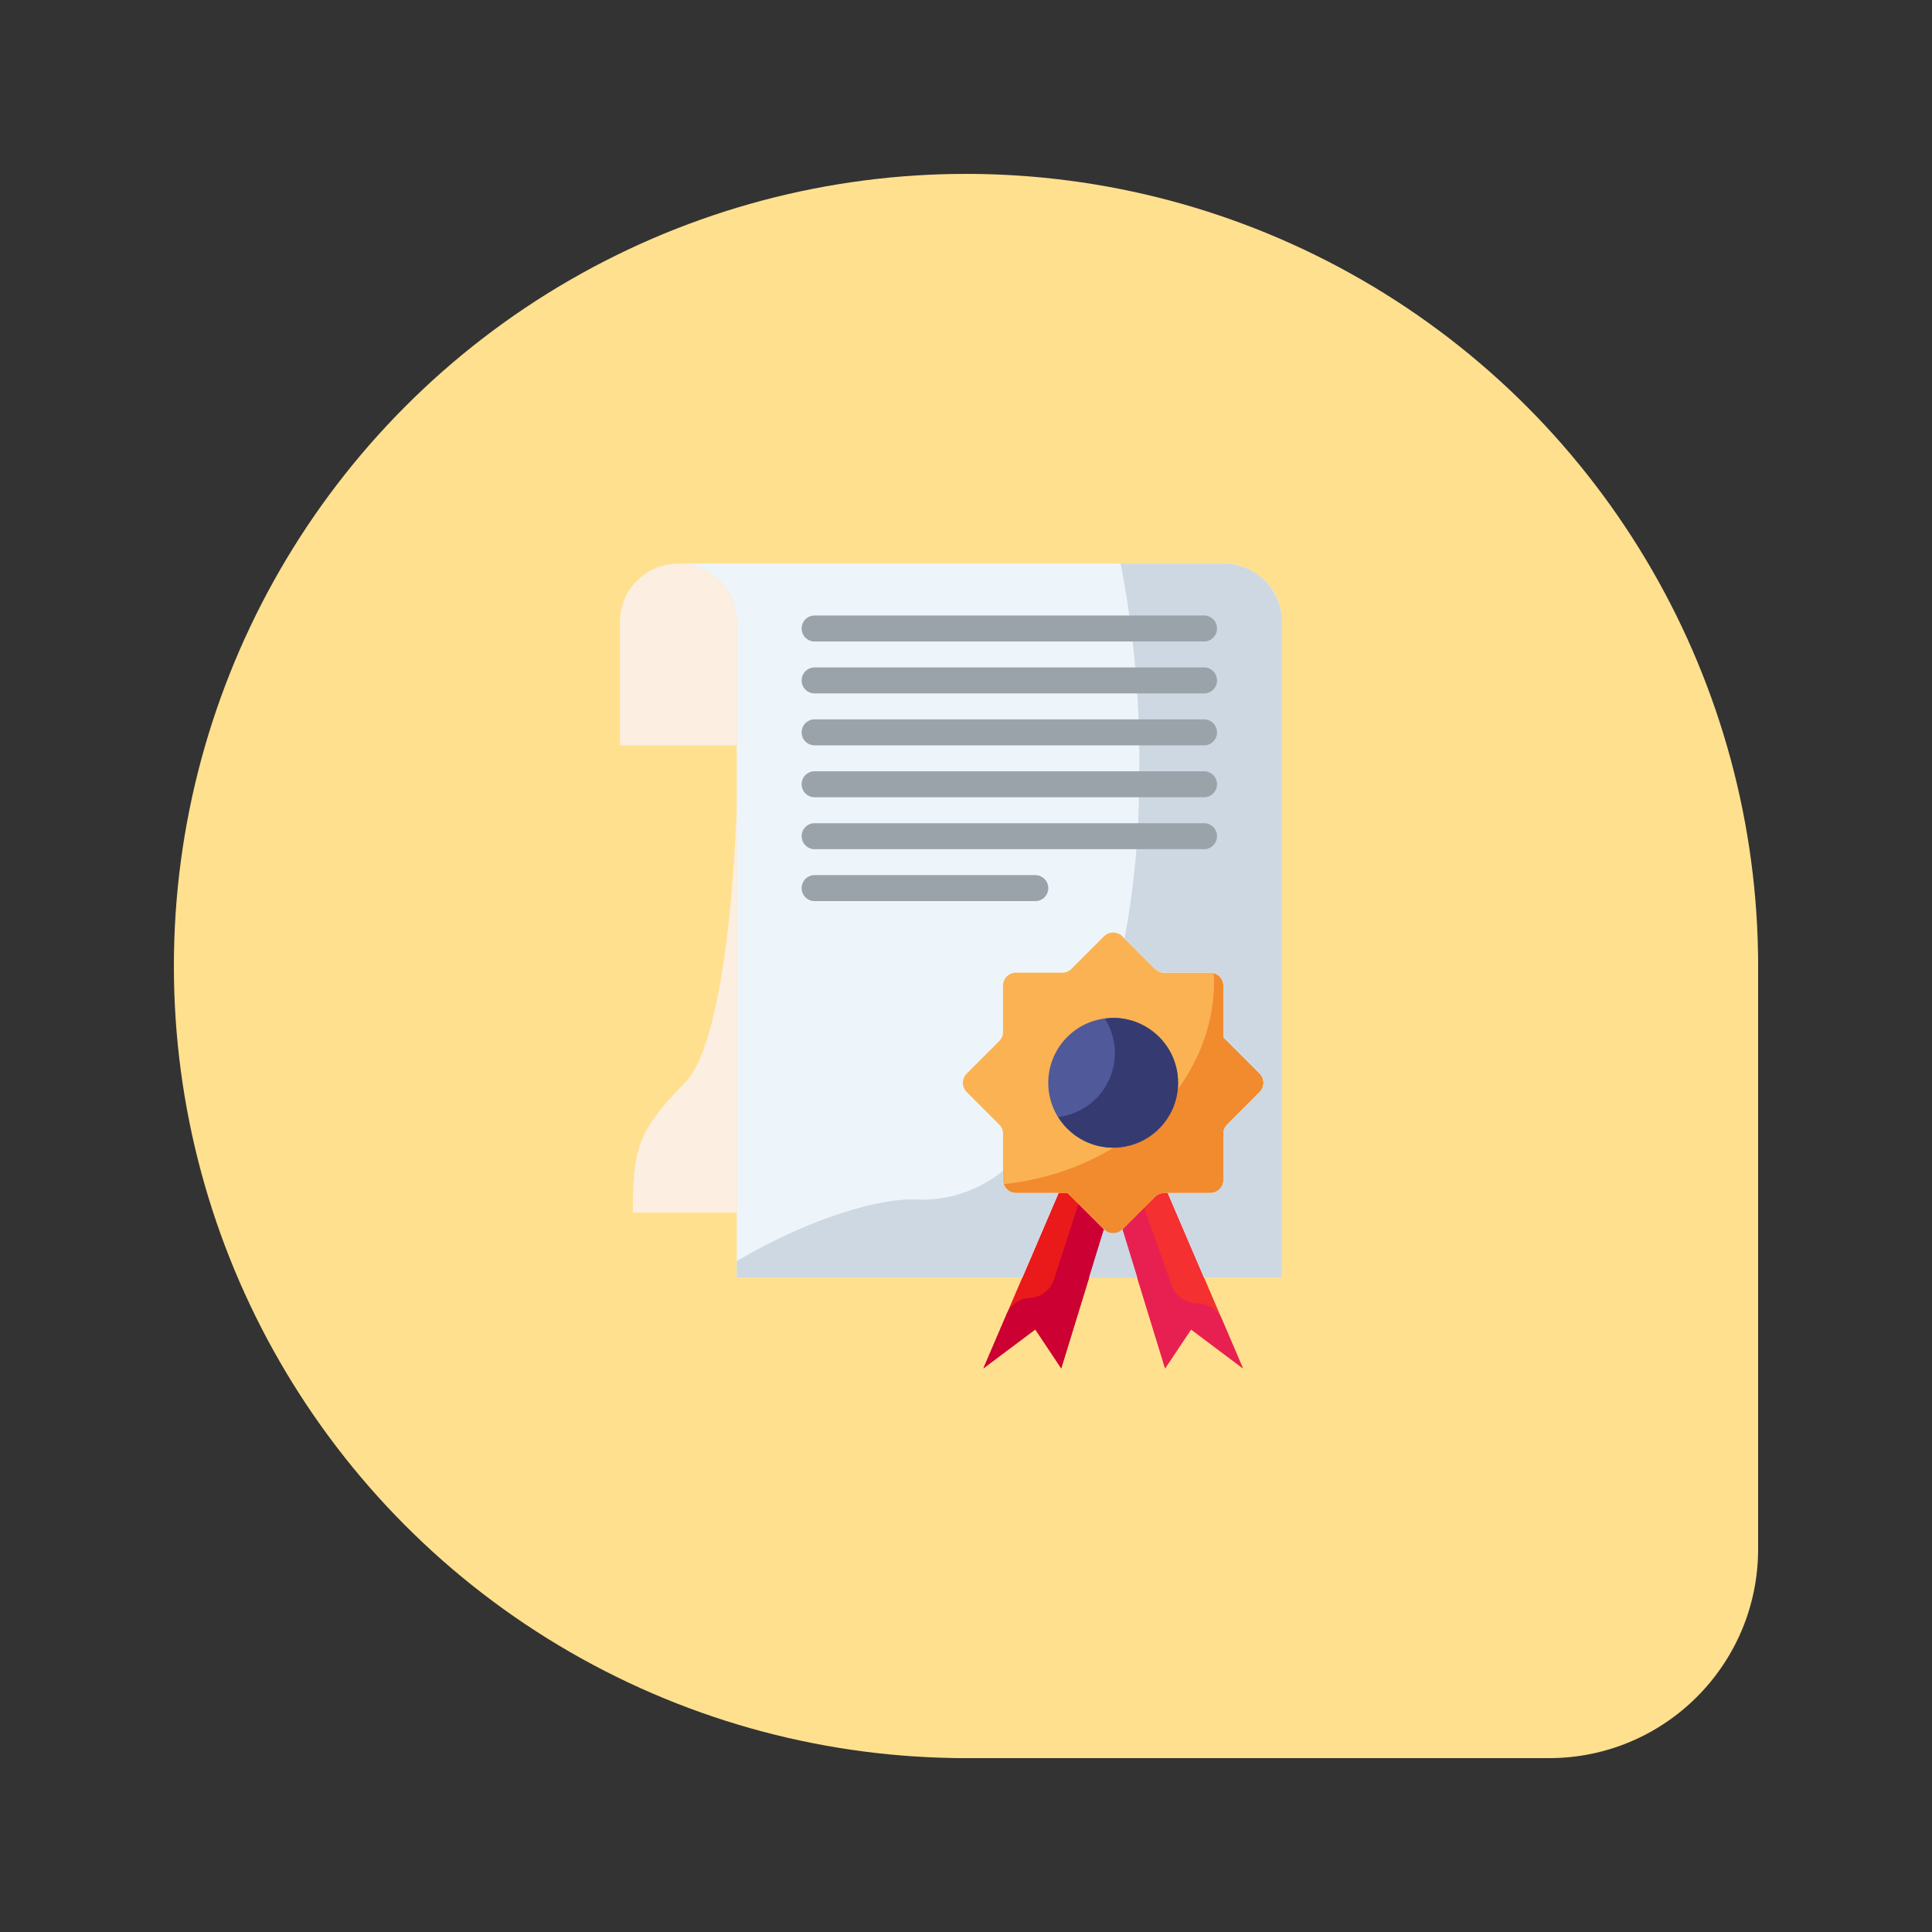 <svg id="SvgjsSvg1001" width="288" height="288" xmlns="http://www.w3.org/2000/svg" version="1.1" xmlns:xlink="http://www.w3.org/1999/xlink" xmlns:svgjs="http://svgjs.com/svgjs"><rect width="100%" height="100%" fill="#333333" stroke="none"/><g id="SvgjsG1025" transform="matrix(0.82,0,0,0.82,25.92,25.92)" fill="#ffe08f"><circle id="SvgjsCircle1026" r="144" cx="144" cy="144"></circle><rect id="SvgjsRect1027" width="182" height="182" x="106" y="106" rx="38" ry="38"></rect></g><defs id="SvgjsDefs1002"></defs><g id="SvgjsG1008" transform="matrix(0.43,0,0,0.43,80.798,82.08)"><svg xmlns="http://www.w3.org/2000/svg" viewBox="0 0 64 64" width="288" height="288"><path fill="#f43030" d="M51,56l3,7-4-3-2,3-2.15-7-1.14-3.71,2.51-2.51a.99.99,0,0,1,.71-.29h.28Z" class="svgShape colorf43030-0 selectable"></path><path fill="#e82052" d="M45.85,56,48,63l2-3,4,3-1.607-3.751a2.089,2.089,0,0,0-1.92-1.265h0A2.088,2.088,0,0,1,48.506,56.6L46.38,50.62l-1.67,1.67Z" class="svgShape colorcc0033-1 selectable"></path><polygon fill="#ea1a1a" points="43.29 52.29 42.15 56 40 63 38 60 34 63 37 56 39.79 49.49 40.49 49.49 43.29 52.29" class="svgShape colorf43030-2 selectable"></polygon><path fill="#cc0033" d="M38,60l2,3,2.15-7,1.14-3.71-1.964-1.964-1.888,5.822a2.067,2.067,0,0,1-1.857,1.427h0a2.069,2.069,0,0,0-1.792,1.251L34,63Z" class="svgShape colorcc0033-3 selectable"></path><path fill="#fbb253" d="M55.29,40.29a1.014,1.014,0,0,1,0,1.42l-2.51,2.51a.99.99,0,0,0-.29.71v3.56a1,1,0,0,1-1,1H47.93a.99.99,0,0,0-.71.29l-2.51,2.51a1.008,1.008,0,0,1-1.42,0l-2.8-2.8H36.51a1,1,0,0,1-1-1V44.93a.99.99,0,0,0-.29-.71l-2.51-2.51a1.008,1.008,0,0,1,0-1.42l2.51-2.51a.99.99,0,0,0,.29-.71V33.51a1,1,0,0,1,1-1h3.56a.99.99,0,0,0,.71-.29l2.51-2.51a1.008,1.008,0,0,1,1.42,0l2.51,2.51a.99.99,0,0,0,.71.29h3.56a1,1,0,0,1,1,1v3.98Z" class="svgShape colorfbb253-4 selectable"></path><path fill="#f28a2e" d="M55.29,40.29l-2.8-2.8V33.51a.99.99,0,0,0-.749-.949c.008.193.034.382.034.576,0,8.072-7.075,14.717-16.2,15.665a.993.993,0,0,0,.937.688h3.98l2.8,2.8a1.008,1.008,0,0,0,1.42,0l2.51-2.51a.99.99,0,0,1,.71-.29h3.56a1,1,0,0,0,1-1V44.93a.99.99,0,0,1,.29-.71l2.51-2.51a1.014,1.014,0,0,0,0-1.42Z" class="svgShape colorf28a2e-5 selectable"></path><path fill="#b1bbc3" d="M43.29,52.29,42.15,56h3.7l-1.14-3.71A1.008,1.008,0,0,1,43.29,52.29Z" class="svgShape coloredf4fa-6 selectable"></path><path fill="#edf4fa" d="M52.5,1h-42A4.507,4.507,0,0,1,15,5.5V56H37l2.79-6.51H36.51a1,1,0,0,1-1-1V44.93a.99.99,0,0,0-.29-.71l-2.51-2.51a1.008,1.008,0,0,1,0-1.42l2.51-2.51a.99.99,0,0,0,.29-.71V33.51a1,1,0,0,1,1-1h3.56a.99.99,0,0,0,.71-.29l2.51-2.51a1.008,1.008,0,0,1,1.42,0l2.51,2.51a.99.99,0,0,0,.71.29h3.56a1,1,0,0,1,1,1v3.98l2.8,2.8a1.014,1.014,0,0,1,0,1.42l-2.51,2.51a.99.99,0,0,0-.29.71v3.56a1,1,0,0,1-1,1H48.21L51,56h6V5.5A4.494,4.494,0,0,0,52.5,1Z" class="svgShape coloredf4fa-7 selectable"></path><path fill="#cdd8e3" d="M43.29 52.29L42.15 56h3.7l-1.14-3.71A1.008 1.008 0 0 1 43.29 52.29zM44.877 29.877L47.22 32.22a.99.99 0 0 0 .71.29h3.56a1 1 0 0 1 1 1v3.98l2.8 2.8a1.014 1.014 0 0 1 0 1.42l-2.51 2.51a.99.99 0 0 0-.29.71v3.56a1 1 0 0 1-1 1H48.21L51 56h6V5.5A4.494 4.494 0 0 0 52.5 1H44.577A79.193 79.193 0 0 1 46 17.72 65.769 65.769 0 0 1 44.877 29.877zM37 56l2.79-6.51H36.51a1 1 0 0 1-1-1v-.705A9.929 9.929 0 0 1 29 50c-3.16-.216-9.009 1.753-14 4.746V56z" class="svgShape colorcdd8e3-8 selectable"></path><circle cx="44" cy="41" r="5" fill="#505a9a" class="svgShape color505a9a-9 selectable"></circle><path fill="#353b71" d="M44,36a4.913,4.913,0,0,0-.635.064,4.958,4.958,0,0,1-3.6,7.568A4.994,4.994,0,1,0,44,36Z" class="svgShape color353b71-10 selectable"></path><path fill="#fceee0" d="M15 19.5V51H7c0-5 .39-6.3 4-10S15 19.5 15 19.5zM15 5.5V15H6V5.5a4.5 4.5 0 0 1 9 0z" class="svgShape colorfceee0-11 selectable"></path><path fill="#9aa2aa" d="M51 7H21a1 1 0 0 1 0-2H51a1 1 0 0 1 0 2zM51 11H21a1 1 0 0 1 0-2H51a1 1 0 0 1 0 2zM51 15H21a1 1 0 1 1 0-2H51a1 1 0 0 1 0 2zM51 19H21a1 1 0 1 1 0-2H51a1 1 0 0 1 0 2zM51 23H21a1 1 0 1 1 0-2H51a1 1 0 0 1 0 2zM38 27H21a1 1 0 1 1 0-2H38a1 1 0 0 1 0 2z" class="svgShape color9aa2aa-12 selectable"></path></svg></g></svg>